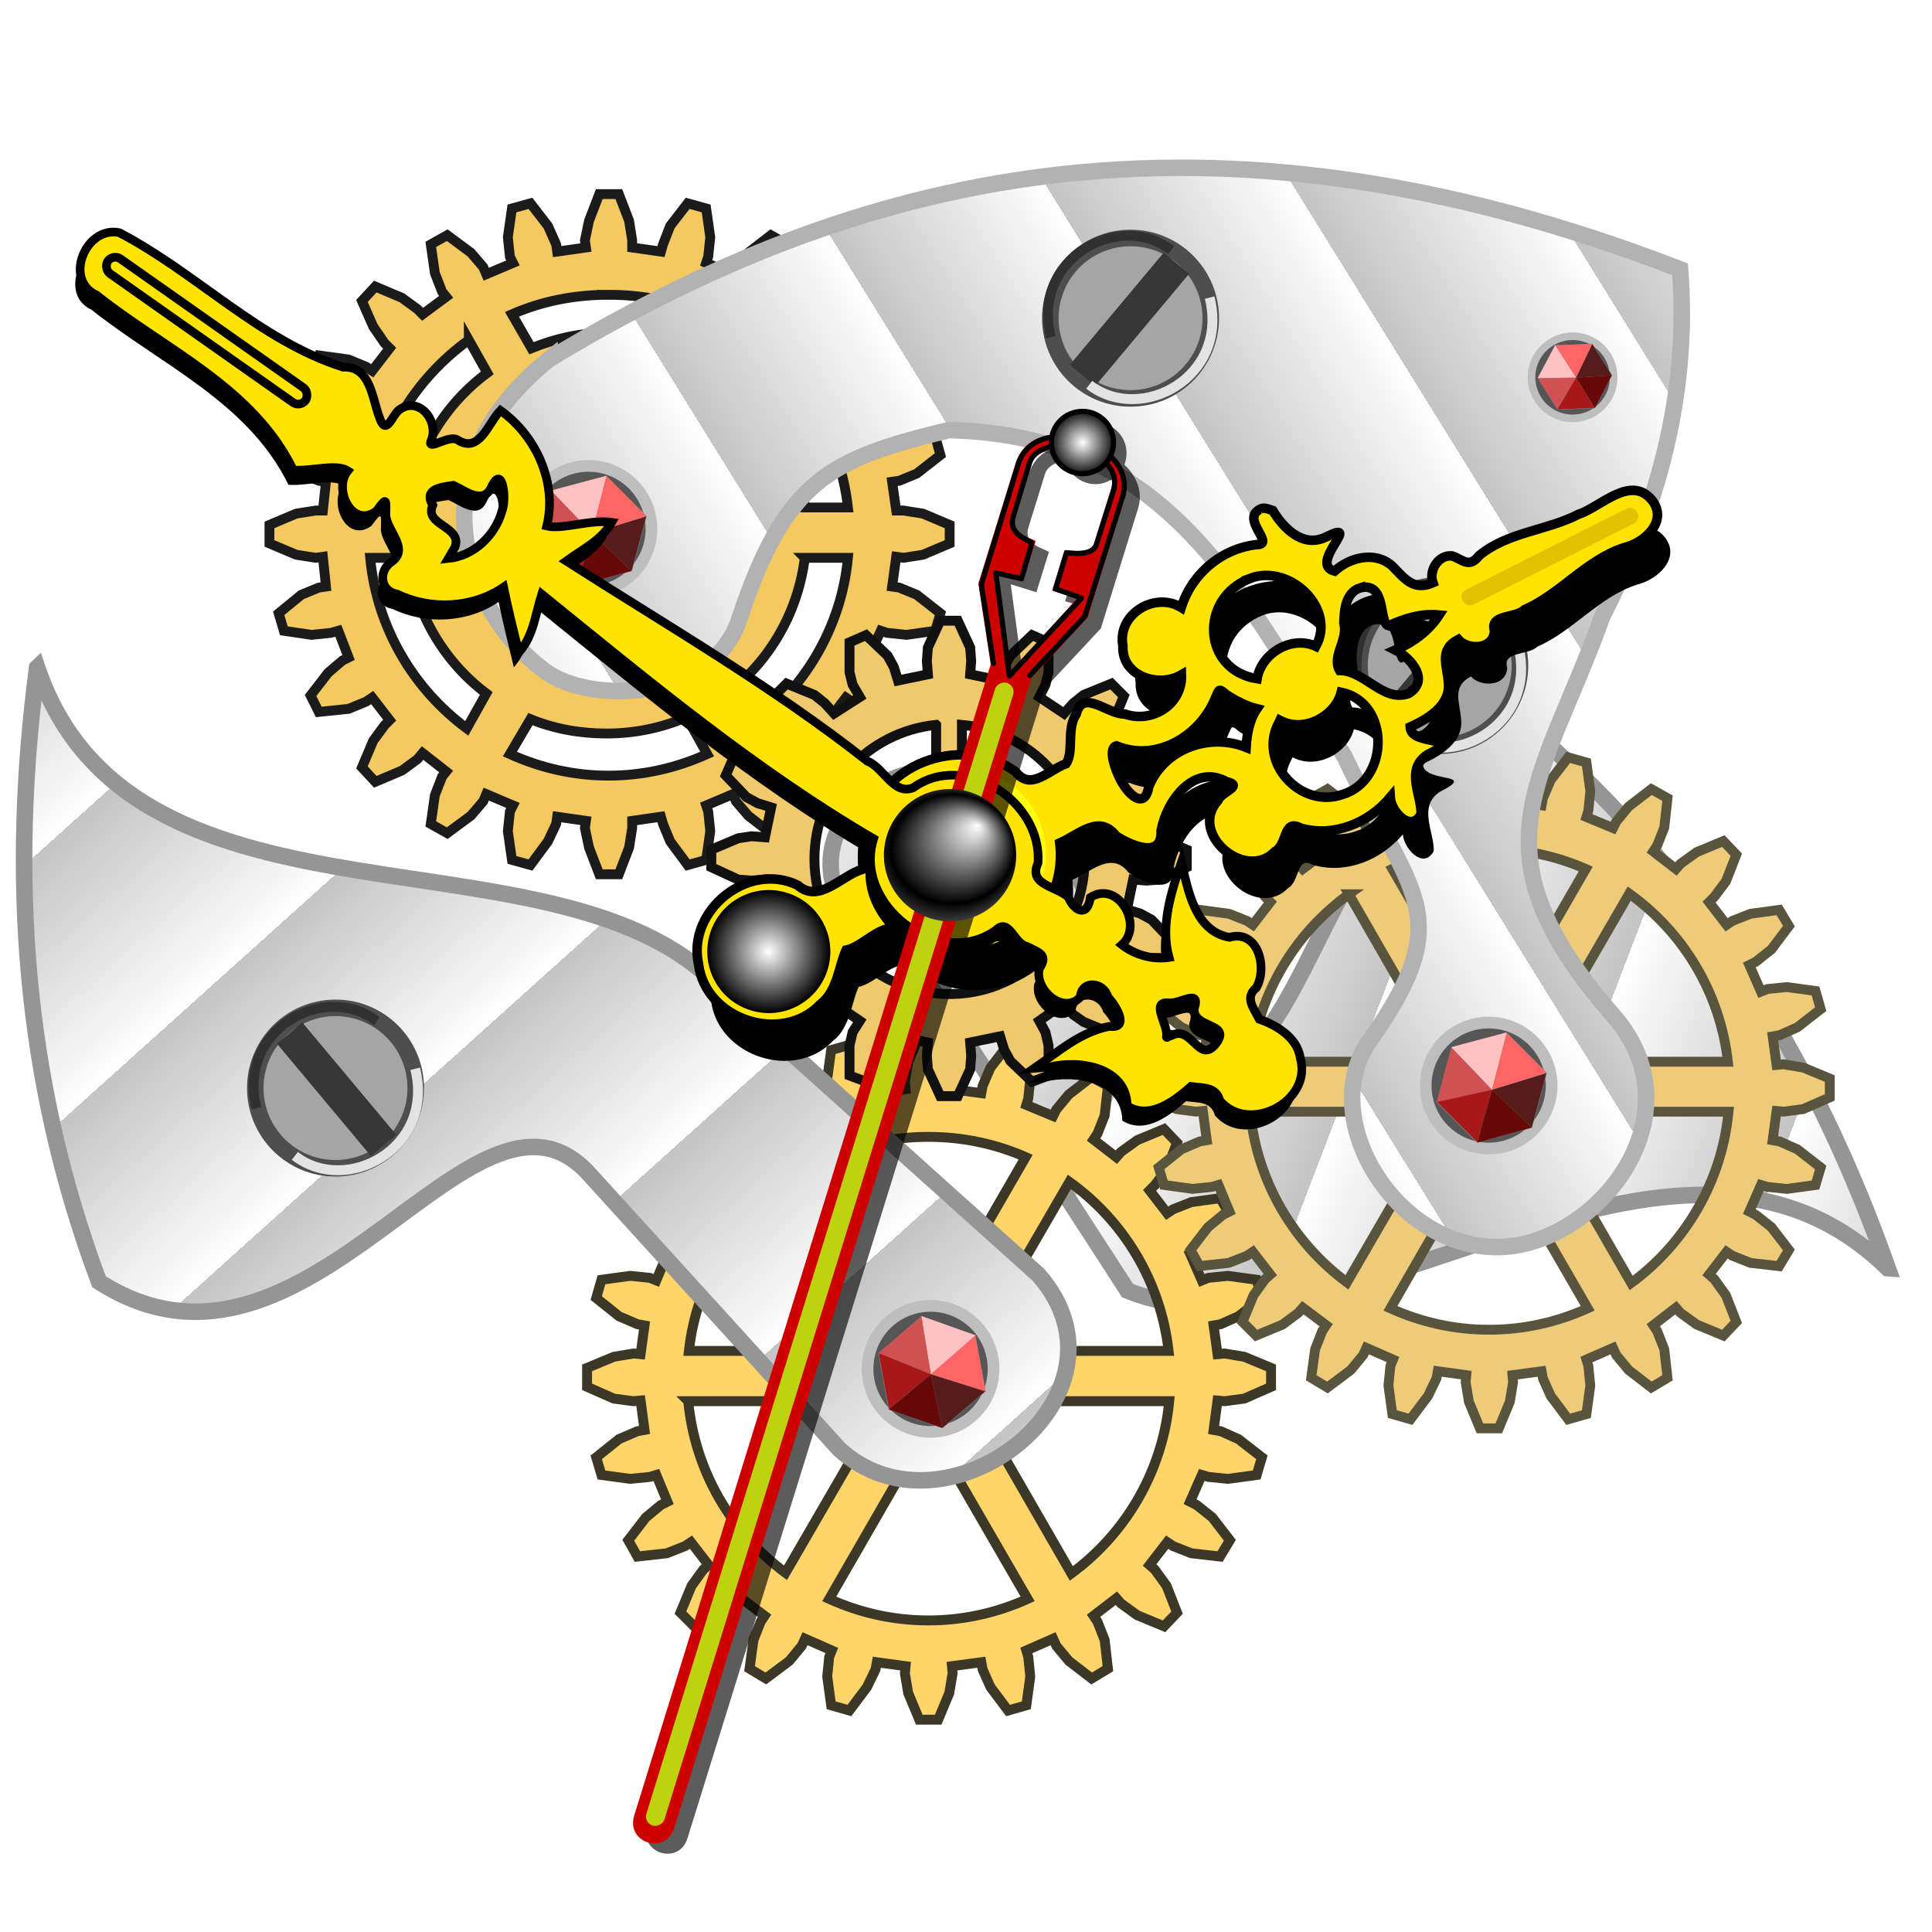<?xml version="1.0" encoding="UTF-8" standalone="no"?>
<!-- Created with Inkscape (http://www.inkscape.org/) -->
<svg xmlns:dc="http://purl.org/dc/elements/1.1/" xmlns:cc="http://creativecommons.org/ns#" xmlns:rdf="http://www.w3.org/1999/02/22-rdf-syntax-ns#" xmlns:svg="http://www.w3.org/2000/svg" xmlns="http://www.w3.org/2000/svg" xmlns:xlink="http://www.w3.org/1999/xlink" xmlns:sodipodi="http://sodipodi.sourceforge.net/DTD/sodipodi-0.dtd" xmlns:inkscape="http://www.inkscape.org/namespaces/inkscape" width="255" height="255" viewBox="0 0 67.469 67.469" version="1.1" id="svg8" inkscape:version="0.92.5 (2060ec1f9f, 2020-04-08)" sodipodi:docname="cs-date-time.svg">
 <defs id="defs2">
  <clipPath clipPathUnits="userSpaceOnUse" id="clipPath2059">
   <path d="m -10.1,231.685 c 3.559,2.506 4.832,-0.585 2.965,-3.064 -3.182,-4.225 -6.444,-9.84 -12.355,-15.913 -2.595,-2.669 -11.861,-7.808 -11.861,-7.808 0,0 -0.115,-2.188 -0.099,-3.064 0.011,-0.582 -0.566,-0.564 -0.89,-0.297 -0.782,0.645 -2.471,2.57 -2.471,2.57 l -1.68,-0.099 -1.087,-1.581 c -0.297,-0.411 -0.636,-0.346 -0.89,0 -0.545,1.85 -0.879,3.885 -3.459,3.954 l 4.448,3.954 c 7.766,1.553 15.579,5.585 20.262,14.332 0,0 4.526,5.194 7.116,7.018 z" id="path2061" sodipodi:nodetypes="csscsscccccccs" inkscape:connector-curvature="0" stroke-dasharray="none" stroke-opacity="1" fill="#ffffff" fill-rule="evenodd" stroke="none" stroke-linejoin="miter" fill-opacity="1" stroke-linecap="butt" stroke-width="0.048" stroke-miterlimit="4"/>
  </clipPath>
  <clipPath id="clipPath2059-5" clipPathUnits="userSpaceOnUse">
   <path stroke-miterlimit="4" stroke-width="0.048" stroke-linecap="butt" fill-opacity="1" stroke-linejoin="miter" stroke="none" fill-rule="evenodd" fill="#ffffff" stroke-opacity="1" stroke-dasharray="none" inkscape:connector-curvature="0" sodipodi:nodetypes="csscsscccccccs" id="path2061-3" d="m -10.1,231.685 c 3.559,2.506 4.832,-0.585 2.965,-3.064 -3.182,-4.225 -6.444,-9.84 -12.355,-15.913 -2.595,-2.669 -11.861,-7.808 -11.861,-7.808 0,0 -0.115,-2.188 -0.099,-3.064 0.011,-0.582 -0.566,-0.564 -0.89,-0.297 -0.782,0.645 -2.471,2.57 -2.471,2.57 l -1.68,-0.099 -1.087,-1.581 c -0.297,-0.411 -0.636,-0.346 -0.89,0 -0.545,1.85 -0.879,3.885 -3.459,3.954 l 4.448,3.954 c 7.766,1.553 15.579,5.585 20.262,14.332 0,0 4.526,5.194 7.116,7.018 z"/>
  </clipPath>
  <clipPath id="clipPath">
   <path fill-opacity="0.95" stroke="none" fill="#1b1b1b" sodipodi:nodetypes="csssscc" inkscape:connector-curvature="0" id="rect5264" d="m -515.73,435.564 v 5.838 c 0,9.743 -7.844,17.587 -17.587,17.587 h -135.051 c -9.743,0 -17.587,-7.844 -17.587,-17.587 v -5.838 z"/>
  </clipPath>
  <clipPath clipPathUnits="userSpaceOnUse" id="clipPath2059-7">
   <path d="m -10.1,231.685 c 3.559,2.506 4.832,-0.585 2.965,-3.064 -3.182,-4.225 -6.444,-9.84 -12.355,-15.913 -2.595,-2.669 -11.861,-7.808 -11.861,-7.808 0,0 -0.115,-2.188 -0.099,-3.064 0.011,-0.582 -0.566,-0.564 -0.89,-0.297 -0.782,0.645 -2.471,2.57 -2.471,2.57 l -1.68,-0.099 -1.087,-1.581 c -0.297,-0.411 -0.636,-0.346 -0.89,0 -0.545,1.85 -0.879,3.885 -3.459,3.954 l 4.448,3.954 c 7.766,1.553 15.579,5.585 20.262,14.332 0,0 4.526,5.194 7.116,7.018 z" id="path2061-5" sodipodi:nodetypes="csscsscccccccs" inkscape:connector-curvature="0" stroke-dasharray="none" stroke-opacity="1" fill="#ffffff" fill-rule="evenodd" stroke="none" stroke-linejoin="miter" fill-opacity="1" stroke-linecap="butt" stroke-width="0.048" stroke-miterlimit="4"/>
  </clipPath>
  <clipPath clipPathUnits="userSpaceOnUse" id="clipPath1162">
   <path stroke-miterlimit="4" stroke-width="0.071" stroke-linecap="round" fill-opacity="0.347" stroke-linejoin="round" stroke="none" fill="#000000" stroke-opacity="1" stroke-dasharray="none" inkscape:connector-curvature="0" d="m -65.65,239.846 c -9.358,0 -16.952,7.594 -16.952,16.952 0,9.358 7.594,16.941 16.952,16.941 0.292,0 0.579,-0.008 0.868,-0.022 2.123,-0.108 4.148,-0.606 5.995,-1.424 l 2.67,3.971 c -0.226,0.495 -0.245,0.964 -0.011,1.313 l 15.673,23.326 c 0.495,0.737 1.944,0.632 3.248,-0.245 1.304,-0.876 1.964,-2.177 1.468,-2.914 L -51.423,274.417 c -0.233,-0.347 -0.683,-0.499 -1.224,-0.478 l -2.558,-3.804 c 3.96,-3.1 6.507,-7.92 6.507,-13.337 0,-9.358 -7.594,-16.952 -16.952,-16.952 z m 0,2.581 c 7.929,0 14.371,6.442 14.371,14.371 0,7.929 -6.442,14.36 -14.371,14.36 -7.929,0 -14.349,-6.431 -14.349,-14.36 0,-0.248 -0.001,-0.489 0.011,-0.734 0.384,-7.586 6.657,-13.637 14.338,-13.637 z" id="path1164"/>
  </clipPath>
  <linearGradient id="linearGradient4412">
   <stop id="stop4414" stop-color="#c4c4c4" stop-opacity="1"/>
   <stop id="stop4416" offset="1" stop-color="#ffffff" stop-opacity="1"/>
  </linearGradient>
  <linearGradient gradientTransform="matrix(0.201,-0.679,0.679,0.201,-11.12,302.816)" spreadMethod="repeat" gradientUnits="userSpaceOnUse" y2="41.41" x2="85.11" y1="37.19" x1="80.37" id="linearGradient4418" xlink:href="#linearGradient4412" inkscape:collect="always"/>
  <linearGradient gradientTransform="matrix(0.708,0,0,0.708,-2.868,233.787)" spreadMethod="repeat" gradientUnits="userSpaceOnUse" y2="56.23" x2="46.753" y1="51.4" x1="42.41" id="linearGradient4426" xlink:href="#linearGradient4412" inkscape:collect="always"/>
  <linearGradient gradientTransform="matrix(-0.631,0.322,-0.322,-0.631,71.39,300.531)" y2="56.23" x2="46.753" y1="51.4" x1="42.41" spreadMethod="repeat" gradientUnits="userSpaceOnUse" id="linearGradient3231" xlink:href="#linearGradient4412" inkscape:collect="always"/>
  <clipPath id="clipPath2059-3" clipPathUnits="userSpaceOnUse">
   <path stroke-miterlimit="4" stroke-width="0.048" stroke-linecap="butt" fill-opacity="1" stroke-linejoin="miter" stroke="none" fill-rule="evenodd" fill="#ffffff" stroke-opacity="1" stroke-dasharray="none" inkscape:connector-curvature="0" sodipodi:nodetypes="csscsscccccccs" id="path2061-56" d="m -10.1,231.685 c 3.559,2.506 4.832,-0.585 2.965,-3.064 -3.182,-4.225 -6.444,-9.84 -12.355,-15.913 -2.595,-2.669 -11.861,-7.808 -11.861,-7.808 0,0 -0.115,-2.188 -0.099,-3.064 0.011,-0.582 -0.566,-0.564 -0.89,-0.297 -0.782,0.645 -2.471,2.57 -2.471,2.57 l -1.68,-0.099 -1.087,-1.581 c -0.297,-0.411 -0.636,-0.346 -0.89,0 -0.545,1.85 -0.879,3.885 -3.459,3.954 l 4.448,3.954 c 7.766,1.553 15.579,5.585 20.262,14.332 0,0 4.526,5.194 7.116,7.018 z"/>
  </clipPath>
  <clipPath clipPathUnits="userSpaceOnUse" id="clipPath2059-5-2">
   <path d="m -10.1,231.685 c 3.559,2.506 4.832,-0.585 2.965,-3.064 -3.182,-4.225 -6.444,-9.84 -12.355,-15.913 -2.595,-2.669 -11.861,-7.808 -11.861,-7.808 0,0 -0.115,-2.188 -0.099,-3.064 0.011,-0.582 -0.566,-0.564 -0.89,-0.297 -0.782,0.645 -2.471,2.57 -2.471,2.57 l -1.68,-0.099 -1.087,-1.581 c -0.297,-0.411 -0.636,-0.346 -0.89,0 -0.545,1.85 -0.879,3.885 -3.459,3.954 l 4.448,3.954 c 7.766,1.553 15.579,5.585 20.262,14.332 0,0 4.526,5.194 7.116,7.018 z" id="path2061-3-9" sodipodi:nodetypes="csscsscccccccs" inkscape:connector-curvature="0" stroke-dasharray="none" stroke-opacity="1" fill="#ffffff" fill-rule="evenodd" stroke="none" stroke-linejoin="miter" fill-opacity="1" stroke-linecap="butt" stroke-width="0.048" stroke-miterlimit="4"/>
  </clipPath>
  <clipPath id="clipPath-1">
   <path d="m -515.73,435.564 v 5.838 c 0,9.743 -7.844,17.587 -17.587,17.587 h -135.051 c -9.743,0 -17.587,-7.844 -17.587,-17.587 v -5.838 z" id="rect5264-2" inkscape:connector-curvature="0" sodipodi:nodetypes="csssscc" fill="#1b1b1b" stroke="none" fill-opacity="0.95"/>
  </clipPath>
  <clipPath id="clipPath2059-7-7" clipPathUnits="userSpaceOnUse">
   <path stroke-miterlimit="4" stroke-width="0.048" stroke-linecap="butt" fill-opacity="1" stroke-linejoin="miter" stroke="none" fill-rule="evenodd" fill="#ffffff" stroke-opacity="1" stroke-dasharray="none" inkscape:connector-curvature="0" sodipodi:nodetypes="csscsscccccccs" id="path2061-5-0" d="m -10.1,231.685 c 3.559,2.506 4.832,-0.585 2.965,-3.064 -3.182,-4.225 -6.444,-9.84 -12.355,-15.913 -2.595,-2.669 -11.861,-7.808 -11.861,-7.808 0,0 -0.115,-2.188 -0.099,-3.064 0.011,-0.582 -0.566,-0.564 -0.89,-0.297 -0.782,0.645 -2.471,2.57 -2.471,2.57 l -1.68,-0.099 -1.087,-1.581 c -0.297,-0.411 -0.636,-0.346 -0.89,0 -0.545,1.85 -0.879,3.885 -3.459,3.954 l 4.448,3.954 c 7.766,1.553 15.579,5.585 20.262,14.332 0,0 4.526,5.194 7.116,7.018 z"/>
  </clipPath>
  <clipPath id="clipPath1162-9" clipPathUnits="userSpaceOnUse">
   <path id="path1164-3" d="m -65.65,239.846 c -9.358,0 -16.952,7.594 -16.952,16.952 0,9.358 7.594,16.941 16.952,16.941 0.292,0 0.579,-0.008 0.868,-0.022 2.123,-0.108 4.148,-0.606 5.995,-1.424 l 2.67,3.971 c -0.226,0.495 -0.245,0.964 -0.011,1.313 l 15.673,23.326 c 0.495,0.737 1.944,0.632 3.248,-0.245 1.304,-0.876 1.964,-2.177 1.468,-2.914 L -51.423,274.417 c -0.233,-0.347 -0.683,-0.499 -1.224,-0.478 l -2.558,-3.804 c 3.96,-3.1 6.507,-7.92 6.507,-13.337 0,-9.358 -7.594,-16.952 -16.952,-16.952 z m 0,2.581 c 7.929,0 14.371,6.442 14.371,14.371 0,7.929 -6.442,14.36 -14.371,14.36 -7.929,0 -14.349,-6.431 -14.349,-14.36 0,-0.248 -0.001,-0.489 0.011,-0.734 0.384,-7.586 6.657,-13.637 14.338,-13.637 z" inkscape:connector-curvature="0" stroke-dasharray="none" stroke-opacity="1" fill="#000000" stroke="none" stroke-linejoin="round" fill-opacity="0.347" stroke-linecap="round" stroke-width="0.071" stroke-miterlimit="4"/>
  </clipPath>
  <linearGradient id="linearGradient3967-61">
   <stop id="stop3975-0" stop-color="#ffffff" stop-opacity="1"/>
   <stop offset="1" id="stop3971-6" stop-color="#000000" stop-opacity="1"/>
  </linearGradient>
  <radialGradient gradientUnits="userSpaceOnUse" r="2.113" fy="-5.519" fx="-10.312" cy="-5.519" cx="-10.312" id="radialGradient4772-5" xlink:href="#linearGradient3967-61" inkscape:collect="always" gradientTransform="matrix(0.889,0,0,0.889,-144.208,220.217)"/>
  <radialGradient gradientUnits="userSpaceOnUse" r="1.298" fy="-0.302" fx="-17.19" cy="-0.302" cx="-17.19" id="radialGradient3855-9" xlink:href="#linearGradient3967-61" inkscape:collect="always"/>
  <radialGradient inkscape:collect="always" xlink:href="#linearGradient3967-61" id="radialGradient3777-6-9" cx="132.3" cy="138.87" fx="135.03" fy="135.98" r="6.706" gradientUnits="userSpaceOnUse" spreadMethod="reflect" gradientTransform="matrix(0.281,0.003,-0.003,0.249,-70.908,223.234)"/>
  <filter inkscape:collect="always" id="filter2333" x="-0.001" width="1.021" y="-0.014" height="1.029" color-interpolation-filters="sRGB">
   <feGaussianBlur inkscape:collect="always" stdDeviation="0.21" id="feGaussianBlur2335"/>
  </filter>
  <filter inkscape:collect="always" id="filter2349" x="-0.009" width="1.019" y="-0.017" height="1.034" color-interpolation-filters="sRGB">
   <feGaussianBlur inkscape:collect="always" stdDeviation="0.132" id="feGaussianBlur2351"/>
  </filter>
 </defs>
 <sodipodi:namedview id="base" pagecolor="#1aa010" bordercolor="#666666" borderopacity="1.0" inkscape:pageopacity="0" inkscape:pageshadow="2" inkscape:zoom="3.5254902" inkscape:cx="127.5" inkscape:cy="127.5" inkscape:document-units="px" inkscape:current-layer="layer1" showgrid="false" inkscape:snap-to-guides="false" inkscape:snap-grids="false" inkscape:snap-others="false" inkscape:object-nodes="false" inkscape:snap-nodes="false" inkscape:snap-global="false" inkscape:window-width="1920" inkscape:window-height="1056" inkscape:window-x="0" inkscape:window-y="0" inkscape:window-maximized="1" units="px" showguides="false"/>
 <g inkscape:label="Layer 1" inkscape:groupmode="layer" id="layer1" transform="translate(0,-229.531)">
  <g id="g3218" transform="matrix(1.631,0,0,1.631,-11.709,-179.19)">
   <g inkscape:label="Gear24" transform="matrix(0.088,0,0,0.088,68.797,282.412)" id="g4026" stroke-miterlimit="4" stroke-dasharray="none" stroke-opacity="1" fill="#f3c960" stroke="#1b1b1b" fill-opacity="1" stroke-width="2.392">
    <path inkscape:connector-curvature="0" id="path4028" d="m -554.391,-314.331 -2.5,6.5 -1,4.75 0.25,1.75 -7,1 -0.25,-1.75 -2,-4.5 -4.25,-5.5 -4.5,1.25 -1,7 0.5,4.75 0.75,1.5 -6.5,2.75 -0.75,-1.75 -3,-3.5 -5.75,-4.25 -4,2.25 1,7 1.75,4.5 1,1.25 -5.75,4.25 -1.25,-1.25 -3.75,-2.75 -6.5,-2.75 -3.25,3.5 2.75,6.25 2.75,4 1.25,1.25 -4.25,5.5 -1.5,-1 -4.25,-1.75 -7.25,-1 -2,4 4.25,5.75 3.5,3 1.5,0.75 -2.5,6.5 -1.75,-0.75 -4.75,-0.5 -6.75,1 -1.25,4.5 5.5,4.5 4.25,1.75 1.75,0.25 -0.75,7 h -1.75 l -4.75,0.75 -6.5,2.75 v 4.5 l 6.5,2.75 4.75,0.75 1.75,-0.25 0.75,7.25 -1.75,0.25 -4.25,1.75 -5.5,4.5 1.25,4.25 6.75,1 4.75,-0.5 1.75,-0.5 2.5,6.5 -1.5,0.75 -3.5,3 -4.25,5.5 2,4 7.25,-0.75 4.25,-1.75 1.5,-1 4.25,5.5 -1.25,1.25 -2.75,3.75 -2.75,6.5 3.25,3.5 6.5,-2.75 3.75,-2.75 1.25,-1.5 5.75,4.5 -1,1.25 -1.75,4.5 -1,7 4,2.25 5.75,-4.25 3,-3.5 0.75,-1.75 6.5,2.75 -0.75,1.5 -0.5,4.75 1,7 4.5,1.25 4.25,-5.75 2,-4.25 0.25,-1.75 7,1 -0.25,1.75 1,4.75 2.5,6.5 h 4.75 l 2.5,-6.5 0.75,-4.75 v -1.75 l 7,-1 0.5,1.75 1.75,4.25 4.25,5.75 4.5,-1.25 1,-7 -0.5,-4.75 -0.5,-1.5 6.5,-2.75 0.75,1.75 3,3.5 5.5,4.25 4,-2.25 -0.75,-7 -1.75,-4.5 -1,-1.25 5.5,-4.5 1,1.5 4,2.75 6.5,2.75 3.25,-3.5 -2.5,-6.5 -3,-3.75 -1.25,-1.25 4.25,-5.5 1.5,1 4.5,1.75 6.75,0.75 2.5,-4 -4.25,-5.5 -3.75,-3 -1.75,-0.75 3,-6.5 1.5,0.5 4.75,0.5 7,-1 1.25,-4.25 -5.75,-4.5 -4.25,-1.75 -1.75,-0.25 1,-7.25 1.75,0.25 4.75,-0.75 6.5,-2.75 v -4.5 l -6.5,-2.75 -4.75,-0.75 h -1.75 l -1,-7 1.75,-0.25 4.25,-1.75 5.75,-4.5 -1.25,-4.5 -7,-1 -4.75,0.5 -1.5,0.75 -3,-6.5 1.75,-0.75 3.75,-3 4.25,-5.75 -2.5,-4 -6.75,1 -4.5,1.75 -1.5,1 -4.25,-5.5 1.25,-1.25 3,-4 2.5,-6.25 -3.25,-3.5 -6.5,2.75 -4,2.75 -1,1.25 -5.5,-4.25 1,-1.25 1.75,-4.5 0.75,-7 -4,-2.25 -5.5,4.25 -3,3.5 -0.75,1.75 -6.5,-2.75 0.5,-1.5 0.5,-4.75 -1,-7 -4.5,-1.25 -4.25,5.5 -1.75,4.5 -0.5,1.75 -7,-1 v -1.75 l -0.75,-4.75 -2.5,-6.5 z m 2.25,24.5 c 8.376,0 16.289,1.589 23.5,4.75 l -5,8.5 c -5.83,-2.466 -12.271,-4 -19,-4 -6.454,0 -12.613,1.472 -18.25,3.75 l -4.75,-8.25 c 7.195,-3.161 15.124,-4.75 23.5,-4.75 z m 34.25,10.75 c 13.11,9.386 22.095,24.152 24,41 h -10.5 c -1.689,-13.131 -8.512,-24.545 -18.5,-32.25 z m -68.25,0.25 4.5,8 c -10.377,7.702 -17.52,19.304 -19.25,32.75 h -9.25 c 1.895,-16.793 10.985,-31.358 24,-40.75 z m 35,26.25 c 11.725,0 21.25,9.525 21.25,21.25 0,11.725 -9.525,21.25 -21.25,21.25 -11.725,0 -21.25,-9.525 -21.25,-21.25 0,-11.725 9.525,-21.25 21.25,-21.25 z m -59,26.75 h 9.25 c 1.657,13.428 8.71,25.247 19,33 l -4.75,8.5 c -13.003,-9.64 -21.881,-24.492 -23.5,-41.5 z m 105.75,0 h 10.5 c -1.627,17.065 -10.645,31.866 -23.75,41.5 l -5,-9 c 9.902,-7.752 16.632,-19.387 18.25,-32.5 z m -28.75,38.75 5,9 c -7.344,3.319 -15.428,5.25 -24,5.25 -8.572,0 -16.673,-1.931 -24,-5.25 l 5,-8.5 c 5.693,2.331 11.968,3.5 18.5,3.5 6.929,0 13.532,-1.393 19.5,-4 z" stroke-miterlimit="4" stroke-dasharray="none" stroke-opacity="1" fill="#f3c960" stroke="#1b1b1b" fill-opacity="1" stroke-width="2.392"/>
   </g>
   <path sodipodi:nodetypes="ccccccc" inkscape:connector-curvature="0" id="path3229" d="m 47.599,277.749 c -1.477,-4.166 -3.698,-7.954 -7.154,-11.111 -5.28,-0.523 -4.864,8.018 -8.239,6.846 -1.191,-2.099 -2.05,-5.394 -3.63,-6.089 -2.896,-1.4 -5.497,2.257 -1.752,3.885 l 4.498,6.95 c 4.759,1.893 11.63,-5.008 16.276,-0.481 z" stroke-miterlimit="4" stroke-dasharray="none" stroke-opacity="1" fill="url(#linearGradient3231)" stroke="#959595" stroke-linejoin="miter" fill-opacity="1" stroke-linecap="butt" stroke-width="0.354"/>
   <path inkscape:connector-curvature="0" id="path5892" d="m 26.862,272.771 -0.238,0.573 -0.07,0.419 0.014,0.154 -0.615,0.084 -0.028,-0.154 -0.182,-0.391 -0.377,-0.489 -0.391,0.112 -0.084,0.615 0.042,0.419 0.056,0.14 -0.573,0.238 -0.07,-0.14 -0.266,-0.321 -0.503,-0.377 -0.349,0.196 0.084,0.629 0.154,0.391 0.084,0.126 -0.503,0.377 -0.098,-0.112 -0.335,-0.252 -0.573,-0.238 -0.293,0.293 0.238,0.573 0.252,0.335 0.112,0.112 -0.377,0.489 -0.126,-0.084 -0.391,-0.154 -0.629,-0.084 -0.196,0.349 0.377,0.503 0.321,0.266 0.14,0.07 -0.238,0.573 -0.14,-0.056 -0.419,-0.042 -0.615,0.084 -0.112,0.391 0.489,0.391 0.391,0.168 0.154,0.028 -0.084,0.615 -0.154,-0.014 -0.419,0.07 -0.573,0.238 v 0.405 l 0.573,0.252 0.419,0.056 0.154,-0.014 0.084,0.629 -0.154,0.028 -0.391,0.168 -0.489,0.391 0.112,0.377 0.615,0.084 0.419,-0.042 0.14,-0.042 0.238,0.573 -0.14,0.07 -0.321,0.266 -0.377,0.489 0.196,0.349 0.629,-0.07 0.391,-0.154 0.126,-0.084 0.377,0.489 -0.112,0.098 -0.252,0.349 -0.238,0.573 0.293,0.293 0.573,-0.238 0.335,-0.252 0.098,-0.112 0.503,0.377 -0.084,0.126 -0.154,0.391 -0.084,0.615 0.349,0.21 0.503,-0.377 0.266,-0.321 0.07,-0.154 0.573,0.252 -0.056,0.14 -0.042,0.419 0.084,0.615 0.391,0.112 0.377,-0.503 0.182,-0.377 0.028,-0.154 0.615,0.084 -0.014,0.154 0.07,0.419 0.238,0.573 h 0.405 l 0.238,-0.573 0.07,-0.419 -0.014,-0.154 0.629,-0.084 0.028,0.154 0.168,0.377 0.377,0.503 0.391,-0.112 0.084,-0.615 -0.042,-0.419 -0.042,-0.14 0.573,-0.252 0.07,0.154 0.266,0.321 0.489,0.377 0.349,-0.21 -0.07,-0.615 -0.154,-0.391 -0.084,-0.126 0.489,-0.377 0.098,0.112 0.349,0.252 0.573,0.238 0.279,-0.293 -0.224,-0.573 -0.252,-0.349 -0.112,-0.098 0.377,-0.489 0.126,0.084 0.391,0.154 0.615,0.07 0.21,-0.349 -0.377,-0.489 -0.335,-0.266 -0.14,-0.07 0.252,-0.573 0.14,0.042 0.419,0.042 0.615,-0.084 0.112,-0.377 -0.503,-0.391 -0.377,-0.168 -0.154,-0.028 0.084,-0.629 0.154,0.014 0.419,-0.056 0.573,-0.252 v -0.405 l -0.573,-0.238 -0.419,-0.07 -0.154,0.014 -0.084,-0.615 0.154,-0.028 0.377,-0.168 0.503,-0.391 -0.112,-0.391 -0.615,-0.084 -0.419,0.042 -0.14,0.056 -0.252,-0.573 0.14,-0.07 0.335,-0.266 0.377,-0.503 -0.21,-0.349 -0.615,0.084 -0.391,0.154 -0.126,0.084 -0.377,-0.489 0.112,-0.112 0.252,-0.335 0.224,-0.573 -0.279,-0.293 -0.573,0.238 -0.349,0.252 -0.098,0.112 -0.489,-0.377 0.084,-0.126 0.154,-0.391 0.07,-0.629 -0.349,-0.196 -0.489,0.377 -0.266,0.321 -0.07,0.14 -0.573,-0.238 0.042,-0.14 0.042,-0.419 -0.084,-0.615 -0.391,-0.112 -0.377,0.489 -0.168,0.391 -0.028,0.154 -0.629,-0.084 0.014,-0.154 -0.07,-0.419 -0.238,-0.573 h -0.405 z m 0.196,2.166 c 0.741,0 1.444,0.153 2.082,0.433 l -1.565,2.711 c -0.174,-0.049 -0.356,-0.07 -0.545,-0.07 -0.171,0 -0.331,0.016 -0.489,0.056 l -1.565,-2.697 c 0.637,-0.28 1.341,-0.433 2.082,-0.433 z m 3.018,0.964 c 1.16,0.831 1.956,2.129 2.124,3.619 h -3.214 c -0.088,-0.341 -0.253,-0.648 -0.489,-0.894 z m -6.037,0.014 1.551,2.697 c -0.244,0.249 -0.427,0.56 -0.517,0.908 h -3.144 c 0.168,-1.486 0.958,-2.774 2.11,-3.605 z m 2.991,3.228 c 0.492,0 0.894,0.389 0.894,0.88 0,0.492 -0.403,0.894 -0.894,0.894 -0.492,0 -0.88,-0.403 -0.88,-0.894 0,-0.492 0.389,-0.88 0.88,-0.88 z m -5.115,1.453 h 3.186 c 0.099,0.334 0.275,0.643 0.517,0.88 l -1.621,2.795 c -1.151,-0.853 -1.939,-2.17 -2.082,-3.675 z m 7.057,0 h 3.242 c -0.144,1.51 -0.936,2.837 -2.096,3.689 l -1.635,-2.837 c 0.229,-0.233 0.394,-0.531 0.489,-0.852 z m -1.439,1.383 1.649,2.851 c -0.65,0.294 -1.366,0.461 -2.124,0.461 -0.759,0 -1.476,-0.167 -2.124,-0.461 l 1.635,-2.837 c 0.149,0.035 0.301,0.056 0.461,0.056 0.175,0 0.341,-0.028 0.503,-0.07 z" stroke-miterlimit="4" stroke-dasharray="none" stroke-opacity="1" fill="#ffd469" stroke="#3b3828" fill-opacity="1" stroke-width="0.212"/>
   <path d="m 7.974,264.891 c -0.577,4.383 -0.319,8.765 1.325,13.148 4.466,2.865 7.975,-4.933 10.45,-2.355 l 5.397,5.936 c 2.275,2.095 6.521,-1.148 4.268,-3.729 l -6.721,-6.034 c -3.379,-3.849 -12.636,-0.823 -14.718,-6.967 z" id="path6180" inkscape:connector-curvature="0" sodipodi:nodetypes="ccccccc" stroke-miterlimit="4" stroke-dasharray="none" stroke-opacity="1" fill="url(#linearGradient4426)" stroke="#959595" stroke-linejoin="miter" fill-opacity="1" stroke-linecap="butt" stroke-width="0.354"/>
   <g inkscape:label="Gear24" transform="matrix(0.088,0,0,0.088,39.077,273.898)" id="g6068" stroke-miterlimit="4" stroke-dasharray="none" stroke-opacity="1" fill="#edcb79" stroke="#8a7e4a" fill-opacity="1" stroke-width="2.392">
    <path inkscape:connector-curvature="0" id="path6070" transform="matrix(5.053,0,0,5.053,-604.797,-347.875)" d="m 119.219,52.469 -0.531,1.281 -0.156,0.938 0.031,0.344 -1.375,0.188 L 117.125,54.875 116.719,54 115.875,52.906 l -0.875,0.25 -0.188,1.375 0.094,0.938 0.125,0.312 L 113.75,56.312 113.594,56 113,55.281 l -1.125,-0.844 -0.781,0.438 0.188,1.406 0.344,0.875 0.188,0.281 -1.125,0.844 -0.219,-0.25 -0.75,-0.562 -1.281,-0.531 -0.656,0.656 0.531,1.281 0.562,0.75 0.25,0.25 -0.844,1.094 L 108,60.781 107.125,60.438 105.719,60.25 l -0.438,0.781 0.844,1.125 0.719,0.594 0.312,0.156 -0.531,1.281 -0.312,-0.125 -0.938,-0.094 -1.375,0.188 -0.25,0.875 1.094,0.875 0.875,0.375 0.344,0.062 -0.188,1.375 -0.344,-0.031 -0.938,0.156 -1.281,0.531 v 0.906 l 1.281,0.562 0.938,0.125 0.344,-0.031 0.188,1.406 -0.344,0.062 -0.875,0.375 -1.094,0.875 0.25,0.844 1.375,0.188 0.938,-0.094 0.312,-0.094 0.531,1.281 -0.312,0.156 -0.719,0.594 -0.844,1.094 0.438,0.781 L 107.125,77.25 108,76.906 l 0.281,-0.188 0.844,1.094 -0.25,0.219 -0.562,0.781 -0.531,1.281 0.656,0.656 1.281,-0.531 0.75,-0.562 0.219,-0.25 1.125,0.844 -0.188,0.281 -0.344,0.875 -0.188,1.375 0.781,0.469 1.125,-0.844 0.594,-0.719 0.156,-0.344 1.281,0.562 -0.125,0.312 -0.094,0.938 0.188,1.375 0.875,0.25 0.844,-1.125 0.406,-0.844 0.062,-0.344 1.375,0.188 -0.031,0.344 0.156,0.938 0.531,1.281 H 120.125 L 120.656,83.938 120.812,83 l -0.031,-0.344 1.406,-0.188 0.062,0.344 0.375,0.844 0.844,1.125 0.875,-0.25 0.188,-1.375 -0.094,-0.938 -0.094,-0.312 1.281,-0.562 0.156,0.344 0.594,0.719 1.094,0.844 0.781,-0.469 -0.156,-1.375 -0.344,-0.875 -0.188,-0.281 1.094,-0.844 0.219,0.25 0.781,0.562 1.281,0.531 0.625,-0.656 -0.5,-1.281 -0.562,-0.781 -0.25,-0.219 0.844,-1.094 0.281,0.188 0.875,0.344 1.375,0.156 0.469,-0.781 L 133.25,75.531 132.5,74.938 132.188,74.781 132.75,73.5 133.062,73.594 134,73.688 135.375,73.5 l 0.25,-0.844 -1.125,-0.875 -0.844,-0.375 -0.344,-0.062 0.188,-1.406 0.344,0.031 0.938,-0.125 1.281,-0.562 V 68.375 l -1.281,-0.531 -0.938,-0.156 -0.344,0.031 -0.188,-1.375 0.344,-0.062 0.844,-0.375 1.125,-0.875 -0.25,-0.875 -1.375,-0.188 -0.938,0.094 -0.312,0.125 -0.562,-1.281 0.312,-0.156 0.75,-0.594 0.844,-1.125 -0.469,-0.781 -1.375,0.188 -0.875,0.344 -0.281,0.188 -0.844,-1.094 0.25,-0.25 0.562,-0.75 0.5,-1.281 -0.625,-0.656 -1.281,0.531 -0.781,0.562 -0.219,0.25 -1.094,-0.844 0.188,-0.281 0.344,-0.875 L 128.25,54.875 127.469,54.438 126.375,55.281 125.781,56 l -0.156,0.312 -1.281,-0.531 0.094,-0.312 0.094,-0.938 -0.188,-1.375 -0.875,-0.25 L 122.625,54 l -0.375,0.875 -0.062,0.344 -1.406,-0.188 0.031,-0.344 -0.156,-0.938 -0.531,-1.281 h -0.906 z m 0.438,4.844 c 1.657,0 3.229,0.343 4.656,0.969 l -3.5,6.062 c -0.388,-0.109 -0.796,-0.156 -1.219,-0.156 -0.382,0 -0.74,0.036 -1.094,0.125 L 115,58.281 c 1.424,-0.625 2.999,-0.969 4.656,-0.969 z m 6.75,2.156 c 2.594,1.857 4.373,4.76 4.75,8.094 h -7.188 c -0.197,-0.762 -0.565,-1.45 -1.094,-2 z m -13.5,0.031 3.469,6.031 c -0.546,0.557 -0.955,1.253 -1.156,2.031 h -7.031 c 0.375,-3.323 2.143,-6.204 4.719,-8.062 z m 6.688,7.219 c 1.099,0 2,0.87 2,1.969 0,1.099 -0.901,2 -2,2 -1.099,0 -1.969,-0.901 -1.969,-2 0,-1.099 0.87,-1.969 1.969,-1.969 z m -11.438,3.25 h 7.125 c 0.221,0.747 0.614,1.438 1.156,1.969 l -3.625,6.25 c -2.573,-1.908 -4.336,-4.853 -4.656,-8.219 z m 15.781,0 h 7.25 c -0.322,3.377 -2.094,6.344 -4.688,8.25 L 122.844,71.875 c 0.512,-0.522 0.882,-1.186 1.094,-1.906 z m -3.219,3.094 3.688,6.375 c -1.453,0.657 -3.054,1.031 -4.75,1.031 -1.696,0 -3.3,-0.374 -4.75,-1.031 l 3.656,-6.344 c 0.334,0.079 0.673,0.125 1.031,0.125 0.39,0 0.764,-0.063 1.125,-0.156 z" stroke-miterlimit="4" stroke-dasharray="none" stroke-opacity="1" fill="#edcb79" stroke="#59543e" fill-opacity="1" stroke-width="0.473"/>
   </g>
   <path inkscape:transform-center-y="-8.083871" inkscape:transform-center-x="9.062675" d="m 18.945,258.28 c 6.5,-3.928 13.94,-5.887 24.207,-1.919 0.207,2.703 -0.496,5.137 -1.666,7.433 -1.291,3.597 -2.879,4.977 0.235,8.545 1.694,1.941 0.032,4.395 -1.851,4.876 -2.478,0.632 -4.639,-2.542 -3.359,-4.346 1.929,-2.719 0.842,-3.116 -0.544,-6.078 -2.209,-3.446 -3.701,-6.884 -8.474,-6.986 -2.569,0.619 -3.502,1.085 -4.486,4.05 -0.572,1.736 -3.178,1.843 -4.169,1.102 -1.746,-1.304 -2.825,-4.33 0.107,-6.678 z" id="path6158" inkscape:connector-curvature="0" sodipodi:nodetypes="cccssscccsc" stroke-miterlimit="4" stroke-dasharray="none" stroke-opacity="1" fill="url(#linearGradient4418)" stroke="#b2b2b2" fill-opacity="1" stroke-width="0.354"/>
   <g id="g4030" transform="matrix(0.089,0,0,0.089,63.386,272.899)" inkscape:label="Gear16" stroke-miterlimit="4" stroke-dasharray="none" stroke-opacity="1" fill="#efc96b" stroke="#111111" fill-opacity="1" stroke-width="2.382">
    <path d="m -405.335,-101.278 -2.977,6.451 -0.248,3.225 0.248,3.225 -7.195,1.489 -0.992,-3.225 -1.489,-2.729 -5.21,-4.962 -3.97,1.737 v 7.195 l 0.744,2.977 1.737,2.977 -6.203,3.97 -2.233,-2.481 -2.481,-1.985 -6.699,-2.729 -2.977,2.977 2.729,6.699 1.985,2.481 2.481,2.233 -4.218,6.203 -2.729,-1.737 -2.977,-0.744 h -7.195 l -1.737,3.97 4.962,5.21 2.729,1.489 3.225,0.992 -1.489,7.195 -3.225,-0.248 -3.225,0.496 -6.451,2.729 v 4.218 l 6.451,2.977 3.225,0.248 3.225,-0.248 1.489,7.195 -3.225,0.992 -2.729,1.489 -4.962,5.21 1.737,3.97 h 7.195 l 2.977,-0.744 2.729,-1.489 4.218,5.955 -2.481,2.233 -1.985,2.481 -2.729,6.699 2.977,2.977 6.699,-2.729 2.481,-1.737 2.233,-2.729 6.203,4.218 -1.737,2.729 -0.744,3.225 V 8.141 l 3.97,1.489 5.21,-4.962 1.489,-2.729 0.992,-3.225 7.195,1.489 -0.248,3.225 0.248,3.225 2.977,6.451 h 4.218 l 2.977,-6.451 0.248,-3.225 -0.248,-3.225 7.195,-1.489 0.992,3.225 1.489,2.729 5.21,4.962 3.97,-1.489 V 0.946 l -0.744,-3.225 -1.489,-2.729 5.955,-4.218 2.233,2.729 2.481,1.737 6.699,2.729 2.977,-2.977 -2.729,-6.699 -1.985,-2.481 -2.481,-2.233 4.218,-5.955 2.729,1.489 3.225,0.744 h 7.195 l 1.489,-3.97 -4.962,-5.21 -2.729,-1.489 -3.225,-0.992 1.489,-7.195 3.225,0.248 3.225,-0.248 6.451,-2.977 v -4.218 l -6.451,-2.729 -3.225,-0.496 -3.225,0.248 -1.489,-7.195 3.225,-0.992 2.729,-1.489 4.962,-5.21 -1.489,-3.97 h -7.195 l -3.225,0.744 -2.729,1.737 -4.218,-6.203 2.481,-2.233 1.985,-2.481 2.729,-6.699 -2.977,-2.977 -6.699,2.729 -2.481,1.985 -2.233,2.481 -5.955,-3.97 1.489,-2.977 0.744,-2.977 v -7.195 l -3.97,-1.737 -5.21,4.962 -1.489,2.729 -0.992,3.225 -7.195,-1.489 0.248,-3.225 -0.248,-3.225 -2.977,-6.451 z m -0.992,25.06 v 18.36 c -6.892,1.298 -12.158,7.38 -12.158,14.639 0,1.691 0.469,3.197 0.992,4.714 l -14.887,8.684 c -2.084,-4.288 -3.225,-9.053 -3.225,-14.143 0,-16.84 12.876,-30.598 29.277,-32.255 z m 6.203,0 c 16.521,1.541 29.526,15.33 29.526,32.255 0,5.09 -1.142,9.854 -3.225,14.143 l -15.631,-9.18 c 0.414,-1.364 0.744,-2.722 0.744,-4.218 0,-6.979 -4.914,-12.795 -11.413,-14.391 z m -3.722,24.811 c 4.574,0 8.436,3.614 8.436,8.188 0,4.574 -3.862,8.436 -8.436,8.436 -4.574,0 -8.188,-3.862 -8.188,-8.436 0,-4.574 3.614,-8.188 8.188,-8.188 z m 11.413,17.864 15.383,8.932 c -5.926,7.925 -15.39,13.15 -26.052,13.15 -10.662,0 -20.126,-5.225 -26.052,-13.15 l 14.887,-8.436 c 2.714,2.847 6.442,4.714 10.669,4.714 4.484,0 8.432,-2.057 11.165,-5.21 z" id="path4032" inkscape:connector-curvature="0" stroke-miterlimit="4" stroke-dasharray="none" stroke-opacity="1" fill="#efc96b" stroke="#111111" fill-opacity="1" stroke-width="2.382"/>
   </g>
   <g transform="matrix(0.708,0,0,0.708,-8.781,241.368)" id="g6107">
    <circle transform="matrix(0.707,0,0,0.707,14.888,11.365)" id="path6105" cx="51.09" cy="39.2" r="2.693" stroke-miterlimit="4" stroke-dasharray="none" stroke-opacity="1" fill="#565656" stroke="#bebebe" fill-opacity="1" stroke-width="0.5"/>
    <g transform="matrix(0.167,0,0,0.167,32.428,28.905)" id="g6096">
     <path sodipodi:type="star" id="path6082" sodipodi:sides="6" sodipodi:cx="111.82147" sodipodi:cy="61.278648" sodipodi:r1="10.324031" sodipodi:r2="8.9408731" sodipodi:arg1="0.78539816" sodipodi:arg2="1.3089969" inkscape:flatsided="true" inkscape:rounded="0" inkscape:randomized="0" d="m 119.122,68.579 -9.972,2.672 -7.3,-7.3 2.672,-9.972 9.972,-2.672 7.3,7.3 z" fill="#878787" stroke="none" fill-opacity="1"/>
     <path d="m 104.486,53.976 7.386,7.723 2.671,-10.393 z" id="path6084" inkscape:connector-curvature="0" sodipodi:nodetypes="cccc" fill="#ffc1c1" stroke="none" fill-opacity="1"/>
     <path sodipodi:nodetypes="cccc" inkscape:connector-curvature="0" id="path6086" d="m 114.518,51.354 -2.646,10.345 9.864,-3.079 z" fill="#ff6565" stroke="none" fill-opacity="1"/>
     <path sodipodi:nodetypes="cccc" inkscape:connector-curvature="0" id="path6088" d="m 101.888,63.912 9.984,-2.213 -7.338,-7.627 z" fill="#d05151" stroke="none" fill-opacity="1"/>
     <path d="m 109.153,71.13 2.719,-9.431 -9.96,2.189 z" id="path6090" inkscape:connector-curvature="0" sodipodi:nodetypes="cccc" fill="#a81818" stroke="none" fill-opacity="1"/>
     <path sodipodi:nodetypes="cccc" inkscape:connector-curvature="0" id="path6092" d="m 119.066,68.531 -7.193,-6.833 -2.719,9.575 z" fill="#680909" stroke="none" fill-opacity="1"/>
     <path d="m 121.712,58.692 -9.84,3.007 7.193,6.833 z" id="path6094" inkscape:connector-curvature="0" sodipodi:nodetypes="cccc" fill="#561b1b" stroke="none" fill-opacity="1"/>
    </g>
   </g>
   <g id="g6118" transform="matrix(0.584,0.401,-0.401,0.584,12.985,236.628)">
    <circle id="path6120" transform="matrix(0.707,0,0,0.707,14.888,11.365)" cx="51.09" cy="39.2" r="2.693" stroke-miterlimit="4" stroke-dasharray="none" stroke-opacity="1" fill="#565656" stroke="#bebebe" fill-opacity="1" stroke-width="0.5"/>
    <g id="g6122" transform="matrix(0.167,0,0,0.167,32.428,28.905)">
     <path d="m 119.122,68.579 -9.972,2.672 -7.3,-7.3 2.672,-9.972 9.972,-2.672 7.3,7.3 z" inkscape:randomized="0" inkscape:rounded="0" inkscape:flatsided="true" sodipodi:arg2="1.3089969" sodipodi:arg1="0.78539816" sodipodi:r2="8.9408731" sodipodi:r1="10.324031" sodipodi:cy="61.278648" sodipodi:cx="111.82147" sodipodi:sides="6" id="path6124" sodipodi:type="star" fill="#878787" stroke="none" fill-opacity="1"/>
     <path sodipodi:nodetypes="cccc" inkscape:connector-curvature="0" id="path6126" d="m 104.486,53.976 7.386,7.723 2.671,-10.393 z" fill="#ffc1c1" stroke="none" fill-opacity="1"/>
     <path d="m 114.518,51.354 -2.646,10.345 9.864,-3.079 z" id="path6128" inkscape:connector-curvature="0" sodipodi:nodetypes="cccc" fill="#ff6565" stroke="none" fill-opacity="1"/>
     <path d="m 101.888,63.912 9.984,-2.213 -7.338,-7.627 z" id="path6130" inkscape:connector-curvature="0" sodipodi:nodetypes="cccc" fill="#d05151" stroke="none" fill-opacity="1"/>
     <path sodipodi:nodetypes="cccc" inkscape:connector-curvature="0" id="path6132" d="m 109.153,71.13 2.719,-9.431 -9.96,2.189 z" fill="#a81818" stroke="none" fill-opacity="1"/>
     <path d="m 119.066,68.531 -7.193,-6.833 -2.719,9.575 z" id="path6134" inkscape:connector-curvature="0" sodipodi:nodetypes="cccc" fill="#680909" stroke="none" fill-opacity="1"/>
     <path sodipodi:nodetypes="cccc" inkscape:connector-curvature="0" id="path6136" d="m 121.712,58.692 -9.84,3.007 7.193,6.833 z" fill="#561b1b" stroke="none" fill-opacity="1"/>
    </g>
   </g>
   <g transform="matrix(0.708,0,0,0.708,2.939,246.17)" id="g6138">
    <circle transform="matrix(0.707,0,0,0.707,14.888,11.365)" id="path6140" cx="51.09" cy="39.2" r="2.693" stroke-miterlimit="4" stroke-dasharray="none" stroke-opacity="1" fill="#565656" stroke="#bebebe" fill-opacity="1" stroke-width="0.5"/>
    <g transform="matrix(0.167,0,0,0.167,32.428,28.905)" id="g6142">
     <path sodipodi:type="star" id="path6144" sodipodi:sides="6" sodipodi:cx="111.82147" sodipodi:cy="61.278648" sodipodi:r1="10.324031" sodipodi:r2="8.9408731" sodipodi:arg1="0.78539816" sodipodi:arg2="1.3089969" inkscape:flatsided="true" inkscape:rounded="0" inkscape:randomized="0" d="m 119.122,68.579 -9.972,2.672 -7.3,-7.3 2.672,-9.972 9.972,-2.672 7.3,7.3 z" fill="#878787" stroke="none" fill-opacity="1"/>
     <path d="m 104.486,53.976 7.386,7.723 2.671,-10.393 z" id="path6146" inkscape:connector-curvature="0" sodipodi:nodetypes="cccc" fill="#ffc1c1" stroke="none" fill-opacity="1"/>
     <path sodipodi:nodetypes="cccc" inkscape:connector-curvature="0" id="path6148" d="m 114.518,51.354 -2.646,10.345 9.864,-3.079 z" fill="#ff6565" stroke="none" fill-opacity="1"/>
     <path sodipodi:nodetypes="cccc" inkscape:connector-curvature="0" id="path6150" d="m 101.888,63.912 9.984,-2.213 -7.338,-7.627 z" fill="#d05151" stroke="none" fill-opacity="1"/>
     <path d="m 109.153,71.13 2.719,-9.431 -9.96,2.189 z" id="path6152" inkscape:connector-curvature="0" sodipodi:nodetypes="cccc" fill="#a81818" stroke="none" fill-opacity="1"/>
     <path sodipodi:nodetypes="cccc" inkscape:connector-curvature="0" id="path6154" d="m 119.066,68.531 -7.193,-6.833 -2.719,9.575 z" fill="#680909" stroke="none" fill-opacity="1"/>
     <path d="m 121.712,58.692 -9.84,3.007 7.193,6.833 z" id="path6156" inkscape:connector-curvature="0" sodipodi:nodetypes="cccc" fill="#561b1b" stroke="none" fill-opacity="1"/>
    </g>
   </g>
   <g transform="matrix(0.314,-0.339,0.339,0.314,11.586,263.695)" id="g4392">
    <circle id="path4394" transform="matrix(0.707,0,0,0.707,14.888,11.365)" cx="51.09" cy="39.2" r="2.693" stroke-miterlimit="4" stroke-dasharray="none" stroke-opacity="1" fill="#565656" stroke="#bebebe" fill-opacity="1" stroke-width="0.5"/>
    <g id="g4396" transform="matrix(0.167,0,0,0.167,32.428,28.905)">
     <path d="m 119.122,68.579 -9.972,2.672 -7.3,-7.3 2.672,-9.972 9.972,-2.672 7.3,7.3 z" inkscape:randomized="0" inkscape:rounded="0" inkscape:flatsided="true" sodipodi:arg2="1.3089969" sodipodi:arg1="0.78539816" sodipodi:r2="8.9408731" sodipodi:r1="10.324031" sodipodi:cy="61.278648" sodipodi:cx="111.82147" sodipodi:sides="6" id="path4398" sodipodi:type="star" fill="#878787" stroke="none" fill-opacity="1"/>
     <path sodipodi:nodetypes="cccc" inkscape:connector-curvature="0" id="path4400" d="m 104.486,53.976 7.386,7.723 2.671,-10.393 z" fill="#ffc1c1" stroke="none" fill-opacity="1"/>
     <path d="m 114.518,51.354 -2.646,10.345 9.864,-3.079 z" id="path4402" inkscape:connector-curvature="0" sodipodi:nodetypes="cccc" fill="#ff6565" stroke="none" fill-opacity="1"/>
     <path d="m 101.888,63.912 9.984,-2.213 -7.338,-7.627 z" id="path4404" inkscape:connector-curvature="0" sodipodi:nodetypes="cccc" fill="#d05151" stroke="none" fill-opacity="1"/>
     <path sodipodi:nodetypes="cccc" inkscape:connector-curvature="0" id="path4406" d="m 109.153,71.13 2.719,-9.431 -9.96,2.189 z" fill="#a81818" stroke="none" fill-opacity="1"/>
     <path d="m 119.066,68.531 -7.193,-6.833 -2.719,9.575 z" id="path4408" inkscape:connector-curvature="0" sodipodi:nodetypes="cccc" fill="#680909" stroke="none" fill-opacity="1"/>
     <path sodipodi:nodetypes="cccc" inkscape:connector-curvature="0" id="path4410" d="m 121.712,58.692 -9.84,3.007 7.193,6.833 z" fill="#561b1b" stroke="none" fill-opacity="1"/>
    </g>
   </g>
   <g transform="translate(-8.339,-1.668)" id="g3136">
    <g transform="matrix(0.708,0,0,0.708,-1.934,247.819)" id="g6168">
     <circle r="2.426" cy="26.403" cx="68.19" id="path6170" stroke-miterlimit="4" stroke-dasharray="none" stroke-opacity="1" fill="#a5a5a5" stroke="#4e4e4e" stroke-linejoin="round" fill-opacity="1" stroke-linecap="round" stroke-width="0.5"/>
     <path inkscape:connector-curvature="0" id="path6172" d="m 69.577,24.74 -2.841,3.396" stroke-opacity="1" fill="none" stroke="#373737" stroke-linejoin="miter" stroke-linecap="butt" stroke-width="1"/>
    </g>
    <g id="g4008" transform="matrix(0.708,0,0,0.708,-11.207,229.618)">
     <path d="m 80.024,54.163 c 1.566,1.209 4.238,-0.236 3.641,-2.635" id="path4004" inkscape:connector-curvature="0" sodipodi:nodetypes="cc" stroke-miterlimit="4" stroke-dasharray="none" stroke-opacity="1" fill="none" stroke="#e3e3e3" stroke-linejoin="miter" stroke-linecap="butt" stroke-width="0.3"/>
     <path sodipodi:nodetypes="cc" inkscape:connector-curvature="0" id="path4006" d="m 82.502,50.092 c -1.566,-1.209 -4.238,0.236 -3.641,2.635" stroke-miterlimit="4" stroke-dasharray="none" stroke-opacity="1" fill="none" stroke="#313131" stroke-linejoin="miter" stroke-linecap="butt" stroke-width="0.3"/>
    </g>
   </g>
   <g transform="translate(-5.686,9.097)" id="g3128">
    <g id="g6164" transform="matrix(0.708,0,0,0.708,-11.207,229.618)">
     <circle r="2.426" cy="26.403" cx="68.19" id="path6160" stroke-miterlimit="4" stroke-dasharray="none" stroke-opacity="1" fill="#a5a5a5" stroke="#4e4e4e" stroke-linejoin="round" fill-opacity="1" stroke-linecap="round" stroke-width="0.5"/>
     <path d="m 69.577,24.74 -2.841,3.396" id="path6162" inkscape:connector-curvature="0" stroke-opacity="1" fill="none" stroke="#373737" stroke-linejoin="miter" stroke-linecap="butt" stroke-width="1"/>
    </g>
    <g id="g4012" transform="matrix(0.708,0,0,0.708,-20.47,211.389)">
     <path sodipodi:nodetypes="cc" inkscape:connector-curvature="0" id="path4014" d="m 80.024,54.163 c 1.566,1.209 4.238,-0.236 3.641,-2.635" stroke-miterlimit="4" stroke-dasharray="none" stroke-opacity="1" fill="none" stroke="#e3e3e3" stroke-linejoin="miter" stroke-linecap="butt" stroke-width="0.3"/>
     <path d="m 82.502,50.092 c -1.566,-1.209 -4.238,0.236 -3.641,2.635" id="path4016" inkscape:connector-curvature="0" sodipodi:nodetypes="cc" stroke-miterlimit="4" stroke-dasharray="none" stroke-opacity="1" fill="none" stroke="#313131" stroke-linejoin="miter" stroke-linecap="butt" stroke-width="0.3"/>
    </g>
   </g>
   <g transform="matrix(0.708,0,0,0.708,-16.335,234.251)" id="g3233">
    <circle id="path3235" transform="matrix(0.707,0,0,0.707,14.888,11.365)" cx="51.09" cy="39.2" r="2.693" stroke-miterlimit="4" stroke-dasharray="none" stroke-opacity="1" fill="#565656" stroke="#bebebe" fill-opacity="1" stroke-width="0.5"/>
    <g id="g3237" transform="matrix(0.167,0,0,0.167,32.428,28.905)">
     <path d="m 119.122,68.579 -9.972,2.672 -7.3,-7.3 2.672,-9.972 9.972,-2.672 7.3,7.3 z" inkscape:randomized="0" inkscape:rounded="0" inkscape:flatsided="true" sodipodi:arg2="1.3089969" sodipodi:arg1="0.78539816" sodipodi:r2="8.9408731" sodipodi:r1="10.324031" sodipodi:cy="61.278648" sodipodi:cx="111.82147" sodipodi:sides="6" id="path3239" sodipodi:type="star" fill="#878787" stroke="none" fill-opacity="1"/>
     <path sodipodi:nodetypes="cccc" inkscape:connector-curvature="0" id="path3241" d="m 104.486,53.976 7.386,7.723 2.671,-10.393 z" fill="#ffc1c1" stroke="none" fill-opacity="1"/>
     <path d="m 114.518,51.354 -2.646,10.345 9.864,-3.079 z" id="path3243" inkscape:connector-curvature="0" sodipodi:nodetypes="cccc" fill="#ff6565" stroke="none" fill-opacity="1"/>
     <path d="m 101.888,63.912 9.984,-2.213 -7.338,-7.627 z" id="path3245" inkscape:connector-curvature="0" sodipodi:nodetypes="cccc" fill="#d05151" stroke="none" fill-opacity="1"/>
     <path sodipodi:nodetypes="cccc" inkscape:connector-curvature="0" id="path3247" d="m 109.153,71.13 2.719,-9.431 -9.96,2.189 z" fill="#a81818" stroke="none" fill-opacity="1"/>
     <path d="m 119.066,68.531 -7.193,-6.833 -2.719,9.575 z" id="path3249" inkscape:connector-curvature="0" sodipodi:nodetypes="cccc" fill="#680909" stroke="none" fill-opacity="1"/>
     <path sodipodi:nodetypes="cccc" inkscape:connector-curvature="0" id="path3251" d="m 121.712,58.692 -9.84,3.007 7.193,6.833 z" fill="#561b1b" stroke="none" fill-opacity="1"/>
    </g>
   </g>
   <g transform="translate(9.628,4.927)" id="g3119">
    <g id="g6174" transform="matrix(-0.708,0,0,0.708,53.013,250.272)">
     <circle r="2.426" cy="26.403" cx="68.19" id="path6176" stroke-miterlimit="4" stroke-dasharray="none" stroke-opacity="1" fill="#a5a5a5" stroke="#4e4e4e" stroke-linejoin="round" fill-opacity="1" stroke-linecap="round" stroke-width="0.5"/>
     <path d="m 69.577,24.74 -2.841,3.396" id="path6178" inkscape:connector-curvature="0" stroke-opacity="1" fill="none" stroke="#373737" stroke-linejoin="miter" stroke-linecap="butt" stroke-width="1"/>
    </g>
    <path d="m 3.864,270.417 c 1.109,0.856 3,-0.167 2.577,-1.865" id="path4000" inkscape:connector-curvature="0" sodipodi:nodetypes="cc" stroke-miterlimit="4" stroke-dasharray="none" stroke-opacity="1" fill="none" stroke="#e3e3e3" stroke-linejoin="miter" stroke-linecap="butt" stroke-width="0.212"/>
    <path sodipodi:nodetypes="cc" inkscape:connector-curvature="0" id="path4002" d="m 5.619,267.534 c -1.109,-0.856 -3,0.167 -2.577,1.865" stroke-miterlimit="4" stroke-dasharray="none" stroke-opacity="1" fill="none" stroke="#313131" stroke-linejoin="miter" stroke-linecap="butt" stroke-width="0.212"/>
   </g>
  </g>
  <g id="g2372" transform="matrix(1.144,0,0,1.144,72.337,-36.214)">
   <g transform="matrix(0.773,-0.389,0.389,0.773,-29.045,276.566)" inkscape:label="Ebene 1" id="g2346" fill="#000000" filter="url(#filter2349)" fill-opacity="1">
    <path d="m 19.141,-26.065 c -0.713,0.007 -0.123,1.203 -0.556,1.099 -1.191,-0.49 -2.585,-0.171 -3.472,0.746 -0.576,-0.927 -2.124,-0.81 -2.445,0.28 -0.531,0.931 0.449,1.902 1.386,1.842 -0.438,0.954 -1.694,1.072 -2.403,0.341 -0.566,-0.265 -0.918,-1.487 -1.537,-0.772 -0.547,0.307 -0.661,1.15 -1.104,1.402 -0.65,-0.079 -1.558,0.312 -1.716,-0.543 -1.004,-1.965 -3.976,-2.442 -5.458,-0.751 -0.393,0.391 -0.699,0.872 -0.893,1.39 -0.802,-0.144 -1.949,0.407 -2.322,-0.529 -1.183,-1.549 -3.893,-0.956 -4.375,0.91 -0.665,1.855 1.333,3.861 3.192,3.202 0.758,-0.136 1.201,-0.921 1.679,-1.299 0.648,0.189 1.794,-0.428 2.045,0.39 0.885,1.824 3.412,2.585 5.07,1.332 0.604,-0.407 1.07,-1.017 1.315,-1.703 0.757,0.036 1.708,-0.29 1.889,0.673 0.318,0.533 1.087,1.479 1.507,0.536 0.635,-0.832 2.08,-1.591 2.831,-0.498 0.501,0.423 -0.326,0.236 -0.562,0.457 -1.471,0.567 -0.433,3.011 0.985,2.515 0.508,-0.019 0.775,-0.907 1.168,-0.34 0.888,0.828 2.231,0.932 3.319,0.463 -0.198,0.464 0.077,1.447 0.705,1.02 0.318,-0.565 0.194,-1.658 1.128,-1.773 1.579,-0.002 -0.387,-0.511 -0.089,-1.149 0.628,0.023 1.607,-0.007 1.912,-0.793 0.233,-0.553 0.211,-1.191 0.993,-1.201 0.106,0.464 0.93,0.907 1.28,0.303 0.098,-0.611 0.86,-0.051 1.279,-0.188 1.404,0.074 2.704,-0.584 4.116,-0.377 0.718,0.179 1.837,-0.121 1.638,-1.065 -0.274,-1.141 -1.728,-0.584 -2.541,-0.707 -1.261,0.012 -2.494,-0.567 -3.779,-0.277 -0.521,0.243 -0.567,-0.112 -0.859,-0.419 -0.412,-0.262 -0.971,0.085 -1.031,0.54 -0.756,-0.044 -0.826,-0.594 -1.016,-1.175 -0.292,-0.742 -1.19,-0.949 -1.895,-0.752 -0.749,-0.658 1.811,-1.207 0.244,-1.213 -0.888,-0.026 -1.174,-0.966 -1.229,-1.677 -0.107,-0.102 -0.228,-0.271 -0.398,-0.241 z m -1.395,2.019 c 1.484,0.156 2.247,2.33 0.991,3.185 -0.582,-0.737 -1.821,-0.65 -2.366,0.087 -1.587,-1.146 -0.565,-3.459 1.375,-3.272 z m 3.318,2.049 c 0.95,0.222 0.005,1.405 0.292,1.644 0.612,0.018 1.24,0.126 1.763,0.464 -0.582,0.341 -1.269,0.451 -1.936,0.411 0.374,0.505 0.613,1.514 -0.281,1.578 -0.949,-0.13 -0.997,-1.409 -1.799,-1.821 -0.038,-0.573 0.765,-0.824 0.879,-1.42 0.217,-0.403 0.542,-0.945 1.081,-0.855 z m -5.92,1.222 c 0.198,0.349 0.45,0.694 0.746,0.948 -0.424,0.234 -0.716,0.635 -0.955,1.044 -0.93,-1.057 -2.608,-1.253 -3.688,-0.309 -0.429,0.598 -0.704,0.106 -0.764,-0.423 -0.064,-0.41 0.033,-1.439 0.391,-1.375 1.004,1.155 2.784,1.02 3.874,0.068 0.245,-0.184 0.26,-0.301 0.396,0.047 z m 1.306,1.702 c 0.561,0.764 1.799,0.71 2.357,0.062 1.394,1.113 0.117,3.538 -1.576,3.242 -1.554,-0.19 -2.189,-2.379 -0.86,-3.284 l 0.059,-0.047 z" id="path2344" inkscape:connector-curvature="0" fill="#000000" stroke="none" fill-opacity="1" stroke-width="0.917"/>
   </g>
   <path d="m -24.778,247.846 c -0.549,0.283 0.374,0.978 -0.002,1.065 -1.111,0.085 -2.064,0.874 -2.393,1.928 -0.806,-0.492 -1.956,0.201 -1.781,1.169 -0.048,0.927 1.088,1.295 1.788,0.884 0.033,0.908 -0.892,1.488 -1.724,1.2 -0.54,0.015 -1.288,-0.792 -1.489,0.002 -0.303,0.45 -0.063,1.146 -0.308,1.513 -0.533,0.192 -1.082,0.848 -1.537,0.248 -1.541,-1.128 -4.023,-0.338 -4.51,1.544 -0.152,0.455 -0.2,0.946 -0.149,1.422 -0.676,0.201 -1.348,1.073 -2,0.495 -1.518,-0.736 -3.38,0.777 -3.026,2.407 0.208,1.692 2.534,2.465 3.714,1.232 0.533,-0.401 0.569,-1.179 0.792,-1.658 0.575,-0.106 1.22,-1.029 1.732,-0.495 1.394,1.065 3.643,0.669 4.436,-0.945 0.308,-0.55 0.431,-1.203 0.353,-1.828 0.599,-0.267 1.207,-0.889 1.722,-0.215 0.453,0.288 1.415,0.72 1.373,-0.173 0.167,-0.89 0.988,-2.04 1.994,-1.487 0.552,0.132 -0.16,0.31 -0.256,0.572 -0.916,1.011 0.838,2.496 1.74,1.56 0.385,-0.213 0.246,-1.003 0.771,-0.717 1.009,0.294 2.087,-0.148 2.745,-0.934 0.028,0.436 0.623,1.089 0.942,0.514 0.026,-0.561 -0.496,-1.357 0.181,-1.809 1.22,-0.616 -0.498,-0.244 -0.516,-0.853 0.494,-0.227 1.239,-0.631 1.169,-1.357 -0.035,-0.518 -0.301,-1.003 0.3,-1.315 0.263,0.317 1.072,0.339 1.107,-0.265 -0.162,-0.511 0.645,-0.374 0.915,-0.643 1.113,-0.49 1.862,-1.504 3.033,-1.894 0.624,-0.141 1.373,-0.809 0.851,-1.46 -0.656,-0.774 -1.563,0.222 -2.239,0.443 -0.97,0.501 -2.148,0.533 -3.028,1.258 -0.308,0.391 -0.482,0.134 -0.827,0.011 -0.42,-0.042 -0.717,0.443 -0.586,0.819 -0.601,0.26 -0.87,-0.138 -1.243,-0.512 -0.515,-0.46 -1.289,-0.27 -1.758,0.157 -0.835,-0.217 0.93,-1.638 -0.284,-1.032 -0.696,0.325 -1.284,-0.29 -1.603,-0.817 -0.122,-0.038 -0.282,-0.12 -0.401,-0.032 z m -0.292,2.103 c 1.208,-0.457 2.643,0.926 2.006,2.076 -0.737,-0.343 -1.661,0.207 -1.794,0.989 -1.673,-0.267 -1.783,-2.453 -0.211,-3.064 z m 3.362,0.291 c 0.821,-0.199 0.551,1.083 0.866,1.156 0.48,-0.224 1.008,-0.385 1.543,-0.328 -0.317,0.49 -0.805,0.843 -1.336,1.071 0.486,0.244 1.063,0.931 0.397,1.329 -0.784,0.269 -1.319,-0.7 -2.099,-0.707 -0.252,-0.428 0.27,-0.935 0.127,-1.44 0.011,-0.396 0.051,-0.941 0.502,-1.082 z m -4.099,3.249 c 0.289,0.193 0.618,0.361 0.946,0.442 -0.236,0.346 -0.306,0.77 -0.332,1.178 -1.13,-0.454 -2.503,0.048 -2.971,1.197 -0.099,0.629 -0.503,0.356 -0.755,-0.03 -0.209,-0.292 -0.535,-1.125 -0.234,-1.214 1.225,0.502 2.549,-0.296 3.02,-1.456 0.118,-0.238 0.083,-0.334 0.325,-0.118 z m 1.672,0.807 c 0.731,0.372 1.666,-0.152 1.846,-0.87 1.511,0.318 1.468,2.689 0.045,3.119 -1.275,0.458 -2.618,-0.986 -1.943,-2.203 l 0.027,-0.059 z" id="path3779-6" inkscape:connector-curvature="0" stroke-dasharray="none" stroke-opacity="1" fill="#ffe400" stroke="#000000" fill-opacity="1" stroke-width="0.291" stroke-miterlimit="4"/>
   <circle r="1.878" cy="215.31" cx="-153.37" transform="rotate(-26.812)" id="path3996" fill="url(#radialGradient4772-5)" stroke="none" fill-opacity="1" stroke-width="0.889"/>
   <circle r="2.578" cy="215.29" cx="-146.77" transform="rotate(-26.812)" id="path4774" fill="#ffff0e" stroke="none" fill-opacity="0.999" stroke-width="0.764"/>
   <rect transform="rotate(-26.812)" ry="0.238" y="215.05" x="-129.64" height="0.509" width="5.977" id="rect4002" fill="#e2c200" stroke="none" fill-opacity="1" stroke-width="0.794" rx="0.238"/>
   <g transform="matrix(-0.649,-0.457,0.457,-0.649,-34.095,258.425)" inkscape:label="Ebene 1" id="layer1-5" stroke-dasharray="none" stroke-opacity="1" fill="#ffe400" stroke="#000000" fill-opacity="1" stroke-width="0.333" stroke-miterlimit="4">
    <g transform="matrix(0.962,0.002,-0.002,0.962,-0.015,-0.054)" inkscape:label="Ebene 1" id="layer1-2-8" stroke-dasharray="none" stroke-opacity="1" fill="#ffe400" stroke="#000000" fill-opacity="1" stroke-width="0.347" stroke-miterlimit="4">
     <path d="m -8.153,-5.216 c -0.8,0.927 -2.509,1.752 -3.416,0.51 -1.101,0.048 -1.45,1.341 -1.635,2.105 -0.426,0.221 -0.823,0.577 -1.266,0.203 -1.73,-0.446 -3.057,2.114 -1.639,3.252 0.585,0.617 1.576,0.504 2.23,0.318 0.414,0.222 0.991,0.356 0.822,0.953 0.081,0.916 1.29,1.964 2.041,1.029 1.266,-0.598 2.432,0.574 3.303,1.348 -0.362,-1.228 -0.772,-2.555 -1.797,-3.4 0.477,-0.46 1.199,-0.709 1.832,-0.674 -0.271,1.15 1.623,2.034 2.123,0.818 -0.392,-0.747 0.245,-0.813 0.721,-0.502 0.663,0.085 1.6,-0.539 1.781,0.414 C -1.792,3.253 1.917,3.157 2.757,0.739 3.222,0.021 4.179,0.719 4.872,0.545 9.677,0.793 14.606,0.345 19.316,0.126 19.063,0.882 18.644,1.613 18.726,2.442 19.477,2.061 20.164,1.056 20.761,0.819 c 0.653,1.661 2.429,2.699 4.18,2.703 0.111,-0.673 -0.322,-1.905 0.709,-1.951 0.409,-0.004 0.714,-1.029 0.848,-0.68 0.14,0.874 1.485,1.261 1.771,0.281 0.082,-0.356 -0.203,-1.166 0.48,-0.656 0.657,0.439 1.471,1.465 2.322,0.789 3.316,-1.064 6.96,-0.308 10.414,-0.779 1.255,-0.549 0.738,-2.832 -0.693,-2.562 -3.506,-0.201 -7.239,0.606 -10.465,-1.166 -0.599,0.342 -1.249,1.21 -1.797,1.23 0.064,-0.95 -1.505,-1.804 -1.867,-0.641 -0.003,0.724 -0.047,0.589 -0.4,0.07 -0.428,-0.509 -1.591,-0.543 -1.25,-1.426 0.194,-0.609 -0.335,-1.183 -0.953,-0.883 -1.46,0.245 -2.781,1.283 -3.301,2.678 -0.651,-0.613 -1.332,-1.192 -2.004,-1.781 -0.107,0.872 0.346,1.636 0.596,2.434 C 13.87,-1.876 8.359,-2.319 2.873,-1.843 2.039,-4.456 -2.277,-4.662 -3.223,-2.021 c -0.127,0.765 -0.898,-0.015 -1.395,0.205 -0.579,0.084 -0.889,0.217 -0.915,-0.44 -0.33,-0.819 -1.863,-0.952 -1.994,0.012 0.364,0.615 -0.422,1.045 -0.904,0.644 -0.433,-0.083 -1.479,-0.523 -0.719,-0.927 0.816,-0.845 1.088,-2.031 1.482,-3.1 -0.161,0.137 -0.323,0.273 -0.484,0.41 z m 31.422,3.225 c 0.228,0.866 1.528,-0.013 1.691,0.854 0.711,0.322 0.126,0.801 -0.211,1.131 -0.542,0.104 -1.468,0.031 -1.275,0.876 0.141,0.963 -0.809,-0.136 -0.905,-0.589 -0.346,-0.949 -0.125,-2.122 0.654,-2.795 0.015,0.174 0.03,0.349 0.045,0.523 z m -34.494,0.5 c 0.23,0.384 1.365,0.755 0.643,1.123 -0.397,0.272 -0.684,1.199 -0.934,0.375 -0.427,-0.683 -1.578,0.454 -1.512,-0.658 0.066,-1.024 1.175,0.028 1.6,-0.674 0.113,0.061 0.1,-0.41 0.203,-0.166 z" id="path2331" inkscape:connector-curvature="0" stroke-dasharray="none" stroke-opacity="1" fill="#000000" filter="url(#filter2333)" stroke="none" fill-opacity="1" stroke-width="0.347" stroke-miterlimit="4"/>
     <path inkscape:connector-curvature="0" id="path2989-8-6" d="m -7.973,-4.621 c -0.8,0.927 -2.509,1.752 -3.416,0.51 -1.101,0.048 -1.45,1.341 -1.635,2.105 -0.426,0.221 -0.823,0.577 -1.266,0.203 -1.73,-0.446 -3.057,2.114 -1.639,3.252 0.585,0.617 1.576,0.504 2.23,0.318 0.414,0.222 0.991,0.356 0.822,0.953 0.081,0.916 1.29,1.964 2.041,1.029 1.266,-0.598 2.432,0.574 3.303,1.348 -0.362,-1.228 -0.772,-2.555 -1.797,-3.4 0.477,-0.46 1.199,-0.709 1.832,-0.674 -0.271,1.15 1.623,2.034 2.123,0.818 -0.392,-0.747 0.245,-0.813 0.721,-0.502 0.663,0.085 1.6,-0.539 1.781,0.414 C -1.612,3.848 2.097,3.752 2.938,1.334 3.402,0.616 4.359,1.314 5.052,1.14 9.857,1.388 14.786,0.94 19.496,0.721 19.243,1.477 18.824,2.208 18.906,3.037 c 0.751,-0.381 1.438,-1.386 2.035,-1.623 0.653,1.661 2.429,2.699 4.18,2.703 0.111,-0.673 -0.322,-1.905 0.709,-1.951 0.409,-0.004 0.714,-1.029 0.848,-0.68 0.14,0.874 1.485,1.261 1.771,0.281 0.082,-0.356 -0.203,-1.166 0.48,-0.656 0.657,0.439 1.471,1.465 2.322,0.789 3.316,-1.064 6.96,-0.308 10.414,-0.779 1.255,-0.549 0.738,-2.832 -0.693,-2.562 -3.506,-0.201 -7.239,0.606 -10.465,-1.166 -0.599,0.342 -1.249,1.21 -1.797,1.23 0.064,-0.95 -1.505,-1.804 -1.867,-0.641 -0.003,0.724 -0.047,0.589 -0.4,0.07 -0.428,-0.509 -1.591,-0.543 -1.25,-1.426 0.194,-0.609 -0.335,-1.183 -0.953,-0.883 -1.46,0.245 -2.781,1.283 -3.301,2.678 -0.651,-0.613 -1.332,-1.192 -2.004,-1.781 -0.107,0.872 0.346,1.636 0.596,2.434 C 14.05,-1.281 8.54,-1.724 3.053,-1.248 2.219,-3.861 -2.097,-4.067 -3.043,-1.426 c -0.127,0.765 -0.898,-0.015 -1.395,0.205 -0.579,0.084 -0.889,0.217 -0.915,-0.44 -0.33,-0.819 -1.863,-0.952 -1.994,0.012 0.364,0.615 -0.422,1.045 -0.904,0.644 -0.433,-0.083 -1.479,-0.523 -0.719,-0.927 0.816,-0.845 1.088,-2.031 1.482,-3.1 -0.161,0.137 -0.323,0.273 -0.484,0.41 z m 31.422,3.225 c 0.228,0.866 1.528,-0.013 1.691,0.854 0.711,0.322 0.126,0.801 -0.211,1.131 C 24.387,0.692 23.462,0.618 23.655,1.464 23.796,2.427 22.846,1.328 22.75,0.875 c -0.346,-0.949 -0.125,-2.122 0.654,-2.795 0.015,0.174 0.03,0.349 0.045,0.523 z m -34.494,0.5 c 0.23,0.384 1.365,0.755 0.643,1.123 -0.397,0.272 -0.684,1.199 -0.934,0.375 -0.427,-0.683 -1.578,0.454 -1.512,-0.658 0.066,-1.024 1.175,0.028 1.6,-0.674 0.113,0.061 0.1,-0.41 0.203,-0.166 z" stroke-dasharray="none" stroke-opacity="1" fill="#ffe400" stroke="#000000" fill-opacity="1" stroke-width="0.347" stroke-miterlimit="4"/>
    </g>
    <rect id="rect4008" width="9.299" height="0.696" x="30.496" y="-0.386" ry="0.348" stroke-dasharray="none" stroke-opacity="1" fill="#ffe400" stroke="#000000" fill-opacity="1" stroke-width="0.333" stroke-miterlimit="4" rx="0.348"/>
   </g>
   <g transform="matrix(-0.235,0.758,-0.758,-0.235,-33.57,258.252)" inkscape:label="Ebene 1" id="layer1-3">
    <path inkscape:connector-curvature="0" d="m -14.375,-2.219 c -0.727,-0.03 -1.242,0.403 -1.531,1 -0.031,-0.002 -0.062,0 -0.094,0 -0.662,0 -1.188,0.526 -1.188,1.188 0,0.662 0.526,1.219 1.188,1.219 0.021,0 0.042,0.001 0.062,0 0.272,0.6 0.764,1.023 1.531,1 H -9.625 l 2.812,-1.375 h 46.344 c 1.114,0 1.114,-1.625 0,-1.625 l -46.312,-0.031 -2.844,-1.375 z m -0.312,0.625 h 2.25 c 0.412,0.032 0.519,0.616 0.594,1 h 1.625 v -1 L -6.781,0 -10.219,1.594 V 0.562 h -1.625 c -0.073,0.285 0.005,0.97 -0.594,1.031 h -2.25 C -14.976,1.583 -15.228,1.321 -15.406,1 c 0.355,-0.208 0.594,-0.59 0.594,-1.031 0,-0.455 -0.251,-0.828 -0.625,-1.031 0.159,-0.292 0.403,-0.507 0.75,-0.531 z" id="path3755" fill="#000000" stroke="none" fill-opacity="0.64"/>
   </g>
   <g transform="matrix(-0.235,0.758,-0.758,-0.235,-33.97,257.929)" inkscape:label="Ebene 1" id="layer1-97">
    <path d="m -14.375,-2.21 c -2.327,-0.095 -2.478,4.474 -0.022,4.402 h 4.763 L -6.812,0.817 39.541,0.803 c 1.114,0 1.114,-1.613 0,-1.613 L -6.781,-0.835 -9.634,-2.214 Z m -0.321,0.603 h 2.261 c 0.412,0.032 0.507,0.622 0.582,1.006 h 1.637 V -1.607 L -6.781,0 -10.216,1.593 V 0.571 h -1.637 c -0.073,0.285 0.017,0.961 -0.582,1.022 h -2.261 C -15.272,1.573 -15.697,0.601 -15.696,0 c 0.001,-0.601 0.261,-1.556 1,-1.607 z" id="path3755-0" inkscape:connector-curvature="0" sodipodi:nodetypes="cccccccccccccccccccczc" fill="#ce0000" stroke="none" fill-opacity="1"/>
    <rect id="rect3061" width="46.02" height="0.729" x="-6.315" y="-0.353" ry="0.364" fill="#bfd20f" stroke="none" fill-opacity="1" rx="0.364"/>
    <path sodipodi:nodetypes="ccccccccccccccccczc" inkscape:connector-curvature="0" id="path3077" d="M -6.847,-0.743 -9.647,-2.095 -14.388,-2.118 c -2.253,-0.078 -2.293,4.295 -0.022,4.204 l 4.763,-0.013 2.769,-1.348 m -7.752,-2.438 2.235,0.013 c 0.412,0.032 0.546,0.622 0.621,1.006 l 1.453,-0.013 0.04,-1.058 L -6.597,0 l -3.632,1.672 -0.079,-1.009 -1.44,0.026 c -0.073,0.285 -0.075,0.921 -0.674,0.983 l -2.221,0.013 c -0.747,0.006 -1.16,-1.071 -1.158,-1.672 0.001,-0.601 0.247,-1.687 1.172,-1.726 z" stroke-dasharray="none" stroke-opacity="1" fill="none" stroke="#000000" stroke-linejoin="round" stroke-linecap="round" stroke-width="0.2" stroke-miterlimit="4"/>
    <circle id="path3078" transform="translate(1.185,0.277)" cx="-17.19" cy="-0.302" r="1.198" stroke-dasharray="none" stroke-opacity="1" fill="url(#radialGradient3855-9)" stroke="#000000" stroke-linejoin="round" fill-opacity="1" stroke-linecap="round" stroke-width="0.2" stroke-miterlimit="4"/>
   </g>
   <circle r="2.02" cy="258.4" cx="-34.23" id="path3769" fill="url(#radialGradient3777-6-9)" stroke="none" fill-opacity="1" stroke-width="0.301"/>
  </g>
 </g>
</svg>
